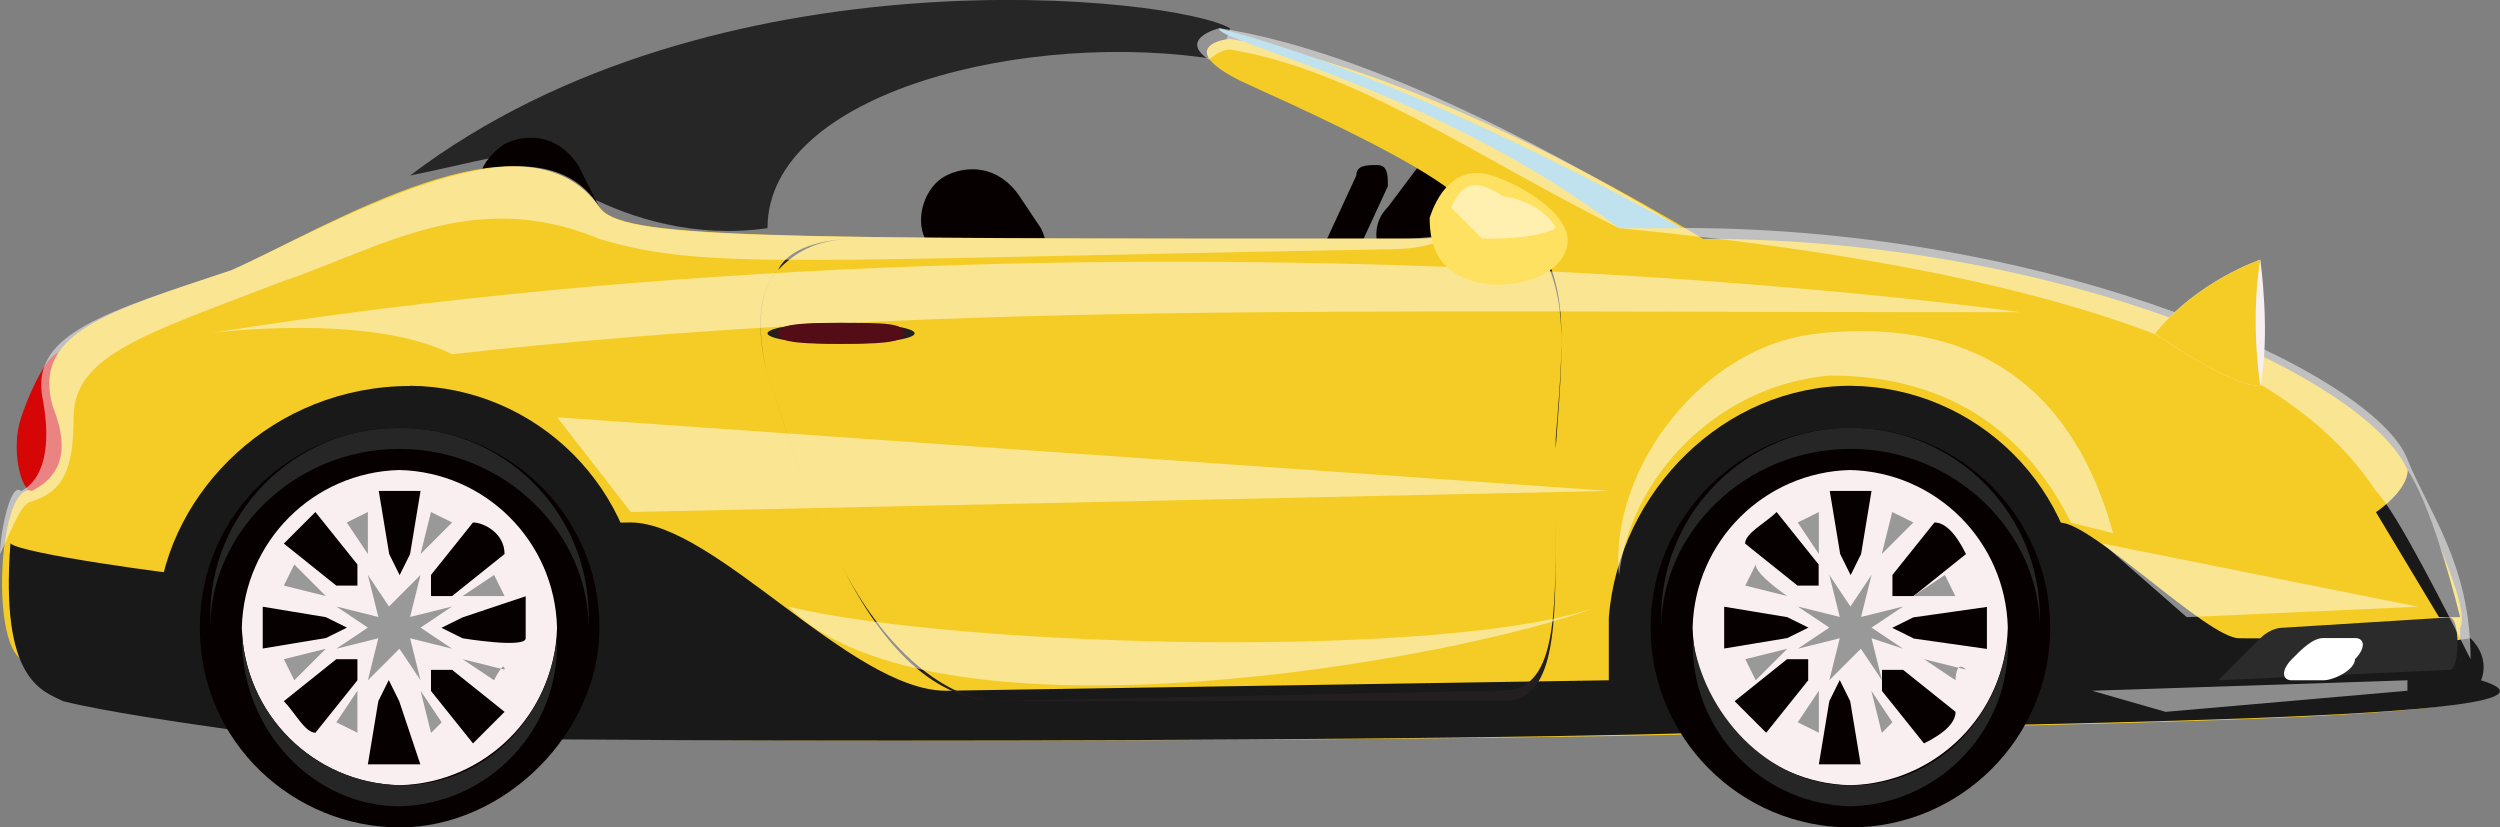 <?xml version="1.0" encoding="UTF-8"?>
<svg id="Layer_2" data-name="Layer 2" xmlns="http://www.w3.org/2000/svg" viewBox="0 0 117.23 38.8">
  <rect x="0" y="0" width="117.23" height="38.8" fill="#808080" stroke="none"/>
  <defs>
    <style>
      .cls-1 {
        fill: #d60606;
      }

      .cls-1, .cls-2, .cls-3, .cls-4, .cls-5, .cls-6, .cls-7, .cls-8, .cls-9, .cls-10, .cls-11, .cls-12, .cls-13 {
        stroke-width: 0px;
      }

      .cls-2 {
        fill: #999;
      }

      .cls-3 {
        fill: #80c2dc;
      }

      .cls-4 {
        fill: #262626;
      }

      .cls-14 {
        opacity: .5;
      }

      .cls-5 {
        fill: #070000;
      }

      .cls-6 {
        fill: #540c16;
      }

      .cls-7 {
        fill: #2b2b2b;
      }

      .cls-8 {
        fill: #fff;
      }

      .cls-9 {
        fill: #231f20;
      }

      .cls-10 {
        fill: #ffe161;
      }

      .cls-11 {
        fill: #191919;
      }

      .cls-12 {
        fill: #f9eff0;
      }

      .cls-13 {
        fill: #f4cc25;
      }
    </style>
  </defs>
  <g id="Layer_1-2" data-name="Layer 1">
    <path class="cls-5" d="M62.12,15.14c0,.49-.49.49-.99.49h0c-.49,0-.49-.49-.49-.99l2.96-6.41c0-.49.49-.49.99-.49h0c.49,0,.49.49.49.99l-2.96,6.41Z"/>
    <path class="cls-4" d="M57.68,1.33c-2.46-1.48-24.16-3.94-38.45,6.9,4.93-.99,6.41-1.97,8.38.99,1.97.99,4.93,1.97,8.38,1.48,0-6.41,12.32-9.37,21.2-7.89l.49-1.48h0Z"/>
    <path class="cls-1" d="M3.45,20.07c-.49,1.97-1.48,3.45-1.97,2.96-.49,0-.99-1.97-.49-3.45.49-1.48,1.48-3.45,1.97-2.96.99,0,.99,1.97.49,3.45Z"/>
    <path class="cls-5" d="M28.1,9.71c.49.99.49,2.46-.99,3.45h0c-.99.49-2.46.49-3.45-.99l-.99-1.97c-.49-.99-.49-2.46.99-3.45h0c.99-.49,2.46-.49,3.45.99l.99,1.97ZM48.81,10.7c.49.99.49,2.46-.99,3.45h0c-.99.49-2.46.49-3.45-.99l-.99-1.97c-.49-.99,0-2.46.99-2.96h0c.99-.49,2.46-.49,3.45.99l.99,1.48ZM69.02,12.67c-.99.99-2.46,1.48-3.45.49h0c-.99-.99-1.48-2.46-.49-3.45l1.48-1.97c.99-.99,2.46-1.48,3.45-.49h0c.99.99,1.48,2.46.49,3.45-.49,0-1.48,1.97-1.48,1.97Z"/>
    <path class="cls-13" d="M115.36,31.9v-2.46c.49-.99-1.48-4.93-2.46-7.39-1.97-4.44-16.27-10.85-33.03-10.85-7.39-4.44-15.78-8.38-22.18-9.37-.49,0-2.46.49.49,1.97,5.42,2.46,16.27,7.39,7.89,7.39-30.57,0-36.97,0-37.96-1.48-3.45-4.93-12.82.99-17.25,2.96-5.92,1.97-9.37,2.96-8.38,6.41.99,2.46,0,3.45-.99,3.94C0,22.53-.49,29.93.99,30.91c1.48,1.48,9.86,2.96,13.31,3.45,4.93.49,52.75.49,68.03,0,12.82-.49,39.93-.49,33.03-2.46h0Z"/>
    <g>
      <path class="cls-11" d="M116.34,31.9s.49-.99-.49-1.97c-2.96.49-4.93,0-10.85,0-1.48,0-6.9-5.42-8.38-5.42-6.41.49-12.32,7.39-16.27,7.39h-4.93l-31.06.49c-4.44,0-10.85-7.89-14.79-7.89-10.35,0-17.25,7.89-18.73,7.39-2.96-.49,0-4.44-1.97-4.93-.49,0-7.89-.99-8.38-1.48C0,31.9,1.97,32.39,2.96,32.88c1.97.49,5.42.99,8.87,1.48,4.93.49,52.75.49,68.03,0,12.82-.49,42.89-.49,36.48-2.46h0Z"/>
      <path class="cls-11" d="M111.41,24.01l2.96,4.93h.99c-.49-1.97-1.48-5.42-2.46-6.9,0,.99-1.48,1.97-1.48,1.97ZM19.23,18.09c5.97.05,10.79,4.88,10.85,10.85v5.42c-9.37,0-16.76,0-19.23-.49-.99,0-2.46,0-3.45-.49v-4.93c.49-5.42,5.42-10.35,11.83-10.35ZM86.77,18.09c5.97.05,10.79,4.88,10.85,10.85v4.93h-22.18v-4.93c.49-5.92,5.42-10.85,11.34-10.85h0Z"/>
    </g>
    <circle class="cls-5" cx="86.77" cy="29.43" r="9.37"/>
    <path class="cls-12" d="M79.37,29.43c.1,4.04,3.35,7.29,7.39,7.39,4.04-.1,7.29-3.35,7.39-7.39-.1-4.04-3.35-7.29-7.39-7.39-4.04.1-7.29,3.35-7.39,7.39ZM80.85,31.41h.99-.99q0,.49,0,0ZM80.85,30.42v-1.97l2.96.49.99.49-.99.49-2.96.49h0ZM92.68,31.9l-.99-.49.99.49ZM89.72,29.93l-.99-.49.99-.49,3.45-.49v1.97s-3.45-.49-3.45-.49ZM92.68,26.97h-.99.99ZM80.85,26.97l.99.49-.99-.49ZM83.31,24.01l1.97,2.46v.99h-.99l-2.46-1.97c0-.49.99-.99,1.48-1.48h0ZM84.3,23.52l.49.99-.49-.99h0ZM86.77,23.02h.99l-.49,2.96-.49.99-.49-.99-.49-2.96h.99ZM89.23,23.52v.99-.99h0ZM92.19,25.98l-2.46,1.97h-.99v-.99l1.97-2.46c.49,0,.99.49,1.48,1.48h0ZM90.22,34.86l-1.97-2.46v-.99h.99l2.46,1.97c0,.49-.49.99-1.48,1.48h0ZM89.23,35.35l-.49-.99.49.99h0ZM86.77,35.84h-1.48l.49-2.96.49-.99.49.99.49,2.96c.49,0,0,0-.49,0h0ZM84.79,35.35q-.49,0,0,0v-.99.99h0ZM81.34,32.88l2.46-1.97h.99v.99l-1.97,2.46-1.48-1.48h0Z"/>
    <path class="cls-2" d="M85.29,34.36l-.99-.49.99-1.48v1.97h0ZM88.24,34.36l-.49-1.97.99,1.48-.49.49h0ZM85.78,31.9l.49-1.97-1.97.49,1.48-.99-1.48-.99,1.97.49-.49-1.97.99,1.48.99-1.48-.49,1.97,1.97-.49-1.48.99,1.48.99-1.48-.49.49,1.97-.99-1.48s-1.48,1.48-1.48,1.48ZM82.33,31.9l-.49-.99,1.97-.49-1.48,1.48h0ZM91.7,31.9l-1.48-.99,1.97.49c-.49-.49-.49.49-.49.49ZM89.72,27.95l1.48-.99.49.99h-1.97ZM83.81,27.95l-1.97-.49.49-.99c0,.49,1.48,1.48,1.48,1.48ZM85.29,25.98l-.99-1.48.99-.49v1.97h0ZM88.24,25.98l.49-1.97.99.49-1.48,1.48h0Z"/>
    <path class="cls-4" d="M86.77,21.05c-4.93,0-8.87,3.94-8.87,8.38v-.49c0-4.9,3.97-8.88,8.87-8.88,4.9,0,8.88,3.97,8.88,8.87h0v.5c0-4.44-3.94-8.38-8.87-8.38h0ZM86.77,36.83c3.94,0,6.9-2.96,7.39-6.9v.49c-.1,4.04-3.35,7.29-7.39,7.39-4.04-.1-7.29-3.35-7.39-7.39v-.49c.49,3.45,3.45,6.9,7.39,6.9h0Z"/>
    <path class="cls-5" d="M9.37,29.43c0,5.42,4.44,9.37,9.37,9.37s9.37-4.44,9.37-9.37c0-5.42-4.44-9.37-9.37-9.37s-9.37,3.94-9.37,9.37Z"/>
    <path class="cls-12" d="M11.34,29.43c.1,4.04,3.35,7.29,7.39,7.39,4.04-.1,7.29-3.35,7.39-7.39-.1-4.04-3.35-7.29-7.39-7.39-4.04.1-7.29,3.35-7.39,7.39ZM12.82,31.41h.99-.99q0,.49,0,0ZM12.32,30.42v-1.97l2.96.49.99.49-.99.49-2.96.49h0ZM24.16,31.9l-.99-.49.99.49h0ZM21.69,29.93l-.99-.49.99-.49,2.96-.99v1.97c0,.49-2.96,0-2.96,0ZM24.65,26.97h-.99.99ZM12.82,26.97l.99.49-.99-.49ZM14.79,24.01l1.97,2.46v.99h-.99l-2.46-1.97,1.48-1.48h0ZM15.78,23.52h0l.49.99-.49-.99h0ZM18.73,23.02h.99l-.49,2.96-.49.99-.49-.99-.49-2.96h.99,0ZM20.71,23.52h0v.99-.99h0ZM23.66,25.98l-2.46,1.97h-.99v-.99l1.97-2.46c.49,0,1.48.49,1.48,1.48h0ZM22.18,34.86l-1.97-2.46v-.99h.99l2.46,1.97-1.48,1.48h0ZM21.2,35.35s-.49,0,0,0l-.49-.99.49.99h0ZM18.73,35.84h-1.48l.49-2.96.49-.99.49.99.99,2.96h-.99,0ZM16.27,35.35v-.99.99h0ZM13.31,32.88l2.46-1.97h.99v.99l-1.97,2.46c-.49,0-.99-.99-1.48-1.48h0Z"/>
    <path class="cls-2" d="M16.76,34.36l-.99-.49.99-1.48v1.97h0ZM20.21,34.36l-.49-1.97.99,1.48-.49.49h0ZM17.25,31.9l.49-1.97-1.97.49,1.48-.99-1.48-.99,1.97.49-.49-1.97.99,1.48,1.48-1.48-.49,1.97,1.97-.49-1.48.99,1.48.99-1.97-.49.49,1.97-.99-1.48-1.48,1.48ZM13.8,31.9l-.49-.99,1.97-.49-1.48,1.48h0ZM23.17,31.9l-1.48-.99,1.97.49c0-.49-.49.49-.49.49ZM21.69,27.95l1.48-.99.49.99h-1.97ZM15.28,27.95l-1.97-.49.49-.99,1.48,1.48h0ZM17.25,25.98l-.99-1.48.99-.49v1.97h0ZM19.72,25.98l.49-1.97.99.49-1.48,1.48h0Z"/>
    <path class="cls-4" d="M18.73,21.05c-4.93,0-8.87,3.94-8.87,8.38v-.49c-.03-4.87,3.9-8.85,8.77-8.87.03,0,.07,0,.1,0,4.87-.03,8.85,3.9,8.87,8.77,0,.03,0,.07,0,.1v.49c0-4.44-3.94-8.38-8.87-8.38h0ZM18.73,36.83c3.94,0,6.9-2.96,7.39-6.9v.49c-.1,4.04-3.35,7.29-7.39,7.39-3.94,0-7.39-3.45-7.39-7.89v-.49c.1,4.04,3.35,7.29,7.39,7.39Z"/>
    <path class="cls-7" d="M104.02,31.9l1.97-1.97c.49-.49.99-.49.99-.49l7.89-.49c.49,0,.49,2.46,0,2.46l-10.85.49h0Z"/>
    <path class="cls-3" d="M57.19,1.33c7.39,1.97,15.28,5.92,21.69,9.37h-2.96C67.54,4.29,56.69,1.83,57.19,1.33h0Z"/>
    <path class="cls-9" d="M46.83,32.88h23.66c2.46,0,2.46-3.45,2.46-7.89v-3.94c.49-6.41.49-7.39-1.48-10.85h0c1.97,2.96,1.97,4.44,1.48,10.35v3.94c0,4.44,0,7.89-2.46,7.89l-23.66.49c-2.96,0-5.42-2.46-7.39-6.41-1.97-3.45-2.96-7.89-3.45-8.87-.49-1.97-.49-3.94.49-4.93s1.97-1.48,3.94-1.48h0c-1.97,0-3.45.49-3.94,1.48-.99.99-.99,2.96-.49,4.93.49.99,1.48,5.42,3.45,8.87,1.97,3.94,4.93,6.41,7.39,6.41h0Z"/>
    <g class="cls-14">
      <path class="cls-8" d="M94.65,14.64c-32.54,0-51.27-.49-73.45,1.97-3.94-1.97-11.34-.99-11.34-.99,43.38-6.9,84.79-.99,84.79-.99h0Z"/>
    </g>
    <g class="cls-14">
      <path class="cls-8" d="M85.29,15.63c4.93-.49,11.34.49,13.8,9.37l-1.97-.49c-2.96-5.92-7.89-6.9-11.34-6.9-5.42.49-9.37,4.93-9.86,9.37-.49-4.93,3.94-10.85,9.37-11.34Z"/>
    </g>
    <g class="cls-14">
      <path class="cls-8" d="M75.43,23.02l-49.3-3.45,3.45,4.44,45.85-.99Z"/>
    </g>
    <g class="cls-14">
      <path class="cls-8" d="M113.39,28.45l-14.79-2.96,3.94,3.45,10.85-.49Z"/>
    </g>
    <g class="cls-14">
      <path class="cls-8" d="M112.89,31.9l-14.79.49,3.45.99,11.34-.99v-.49Z"/>
    </g>
    <ellipse class="cls-9" cx="39.44" cy="15.63" rx="3.45" ry=".49"/>
    <path class="cls-6" d="M36.48,15.63c0,.49,1.48.49,2.96.49s2.96,0,2.96-.49-.99-.49-2.96-.49c-1.48,0-2.96,0-2.96.49Z"/>
    <g class="cls-14">
      <path class="cls-8" d="M56.69,2.81s.49-.49.99-.49c5.92.99,11.34,4.93,18.24,8.38,25.64,2.46,32.54,7.89,35.49,12.32.99.99,3.45,5.92,4.44,7.89,0-4.44-1.97-6.9-2.96-9.37-1.48-3.94-16.27-10.85-34.02-10.85-7.39-4.44-15.28-8.38-21.69-9.37,0,0-1.97.49-.49,1.48ZM1.48,23.52c1.48-.49,1.97-1.48,1.97-3.94,0-2.96,3.45-3.94,9.86-6.41,4.44-1.48,8.87-4.44,14.79-1.97,4.93,1.48,8.87.99,36.97.49,1.97,0,2.96-.49,2.96-.99-.49.49-1.48.49-2.96.49-30.07,0-35.99,0-36.97-1.48-2.96-4.93-12.82.99-17.25,2.96-5.92,1.97-9.37,2.96-8.87,5.92.49,2.46,0,3.94-.99,4.44-.49-.49-.99,1.97-.99,2.96.49-.99.99-2.46,1.48-2.46h0Z"/>
    </g>
    <path class="cls-8" d="M110.43,30.91c.49-.49.49-.99,0-.99h-1.48c-.49,0-.99.49-1.48.99h0c-.49.49-.49.99,0,.99h1.48c.49,0,1.48-.49,1.48-.99h0Z"/>
    <path class="cls-12" d="M101.06,15.63c1.97-2.46,4.93-3.45,4.93-3.45,0,0,.49,3.45,0,5.92-1.48,0-4.93-2.46-4.93-2.46Z"/>
    <path class="cls-13" d="M101.06,15.63c1.97-2.46,4.93-3.45,4.93-3.45,0,0-.49,2.46,0,5.92-1.48,0-4.93-2.46-4.93-2.46Z"/>
    <path class="cls-10" d="M73.45,11.69c-.49,1.48-2.96,1.97-4.44,1.48s-1.97-1.48-1.97-2.96c.49-1.48,1.48-2.46,2.96-1.97s3.94,1.97,3.45,3.45Z"/>
    <g class="cls-14">
      <path class="cls-8" d="M68.03,9.71l1.48,1.48c.99,0,2.46,0,3.45-.49-.49-.99-1.97-1.48-2.46-1.48-1.48-.99-1.97-.49-2.46.49h0Z"/>
    </g>
    <g class="cls-14">
      <path class="cls-8" d="M36.97,28.45c8.38,1.97,31.06,2.46,37.96,0-6.41,2.46-31.06,6.9-37.96,0Z"/>
    </g>
  </g>
</svg>